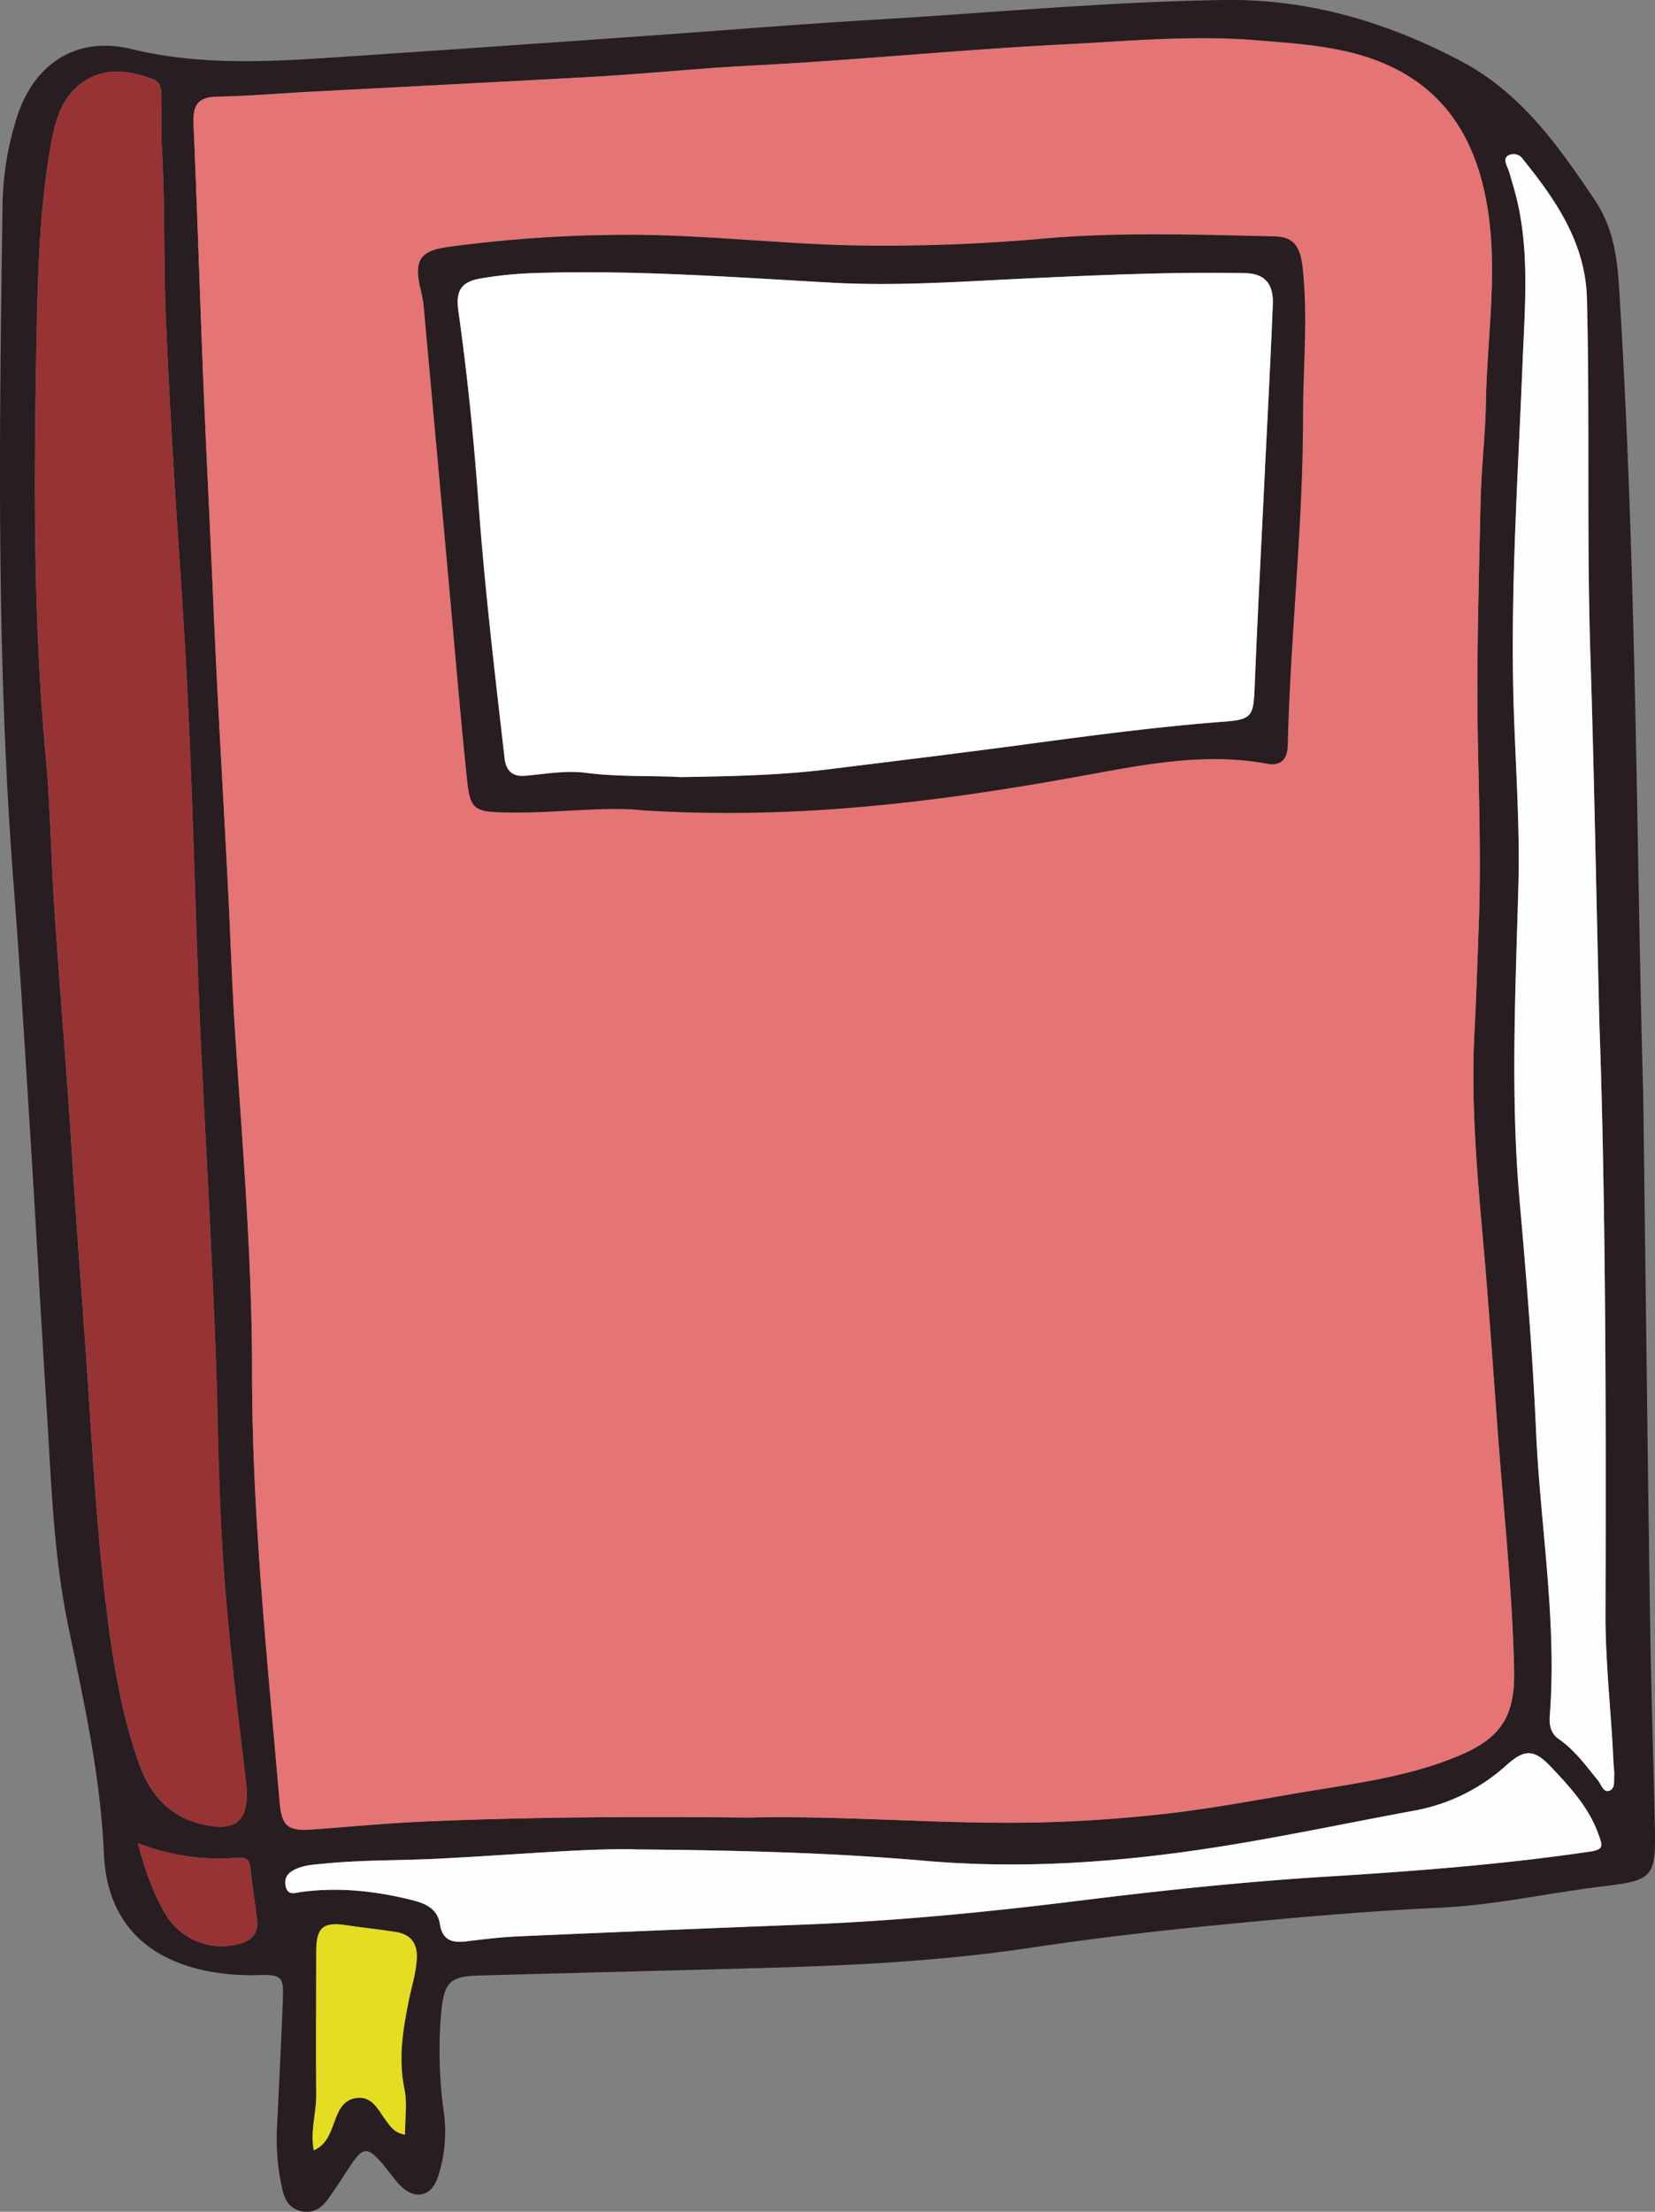 <svg xmlns="http://www.w3.org/2000/svg" viewBox="0 0 447.93 598.37"><rect x="0" y="0" width="447.93" height="598.37" fill="#808080" stroke="none"/><defs><style>.cls-1{fill:#281d21;}.cls-2{fill:#e57474;}.cls-3{fill:#973334;}.cls-4{fill:#fefdfe;}.cls-5{fill:#e4dd21;}.cls-6{fill:#fff;}</style></defs><g id="Layer_2" data-name="Layer 2"><g id="Layer_1-2" data-name="Layer 1"><path class="cls-1" d="M444.74,296.16c.7,54.24,1.2,97.88,1.85,141.52.28,18.81.9,37.63,1.3,56.44.29,14-.56,14.58-14.37,16.26-14.49,1.76-28.74,5-43.44,5.72-19.94.91-39.85,2.69-59.73,4.62-17.19,1.67-34.38,3.66-51.46,6.23-23.93,3.6-48,4.79-72.12,5.46-25.8.72-51.6,1.34-77.41,2.06-7.62.21-9.07,2-9.89,9.36a119.25,119.25,0,0,0,.69,27.88A39.15,39.15,0,0,1,118.51,589c-1.78,5.39-6.38,6.28-10.3,2.13-1.71-1.81-3.12-3.9-4.74-5.79-4-4.7-5.27-4.56-8.81.84-1.91,2.91-3.8,5.85-5.83,8.68-1.73,2.43-4,4.07-7.21,3.38s-4.52-2.93-5.22-6A62,62,0,0,1,75,574.92c.56-11.47,1.13-22.95,1.58-34.43.21-5.61-.54-6.31-6.27-6.16a63.12,63.12,0,0,1-14.41-1.11c-16.78-3.46-27-13.74-27.79-31.8-.89-21.13-5.51-41.44-9.72-61.92-3.91-19-4.49-38.29-5.71-57.53-1.55-24.43-2.85-48.87-4.38-73.29-1.45-23.27-2.85-46.54-4.64-69.78C-1,178.36-.21,117.75.67,57.12A82.88,82.88,0,0,1,4.92,30.65C9.85,16.7,21.2,9.78,35.56,13.27c18.83,4.57,37.67,3.41,56.6,2.15q40.86-2.74,81.7-5.64c20.92-1.46,41.82-3.21,62.76-4.44C268.18,3.48,299.7.47,331.33,0c22.74-.33,43.88,5.9,64,16.49,16.36,8.62,26.33,22.82,36.26,37.57,6.05,9,6.31,18.61,6.91,28.51C443,157.24,442.91,232,444.74,296.16ZM202.56,491.73c22.4-.51,44.19,1.19,66,1.33a376.48,376.48,0,0,0,51.76-3c11-1.45,22-3.51,32.93-5.35,14.35-2.39,28.83-4.23,42.36-10.09,10.76-4.65,14.42-10.66,14.19-22.54-.42-21-2.7-41.81-4.27-62.7-1.37-18.23-2.58-36.47-4.21-54.68-1.65-18.58-3.23-37.17-2.23-55.82.5-9.27.76-18.58,1.12-27.85.66-16.72.12-33.51-.21-50.27-.43-21.64.27-43.31.72-65,.19-9,1.29-17.95,1.45-26.93.32-17.75,3.33-35.51.32-53.26s-11.36-31.8-28.93-38.84c-10.66-4.27-22-4.9-33.22-5.83-17.47-1.47-35,.21-52.41,1.09-28,1.42-56,4.27-84,5.7-14.72.74-29.35,2.29-44,3.1-25.25,1.4-50.51,2.68-75.76,4-8.47.45-16.93,1.18-25.41,1.34-5.42.1-6.59,2.53-6.37,7.5,1.24,28.6,2,57.22,3.35,85.82.69,15,1.42,29.92,2.06,44.89,1.05,24.76,2.56,49.51,3.84,74.27.73,14.12,1.16,28.26,2.1,42.37,2,30.06,4.51,60.15,4.49,90.24,0,39,4.15,77.66,7.47,116.4.55,6.37,2.24,7.74,8.65,7.29,10.12-.71,20.22-1.7,30.35-2.15C144.15,491.53,173.64,491.43,202.56,491.73ZM43.7,38.09c0-4,0-8,0-12,0-2-.32-3.95-2.22-4.65-6.06-2.23-12.34-3.34-18.23.25-6.57,4-8.34,11-9.55,17.91-3.33,18.86-3.55,38-3.9,57.06-.67,36.25-.71,72.51,2.63,108.7,1.24,13.38,1.37,26.87,2.27,40.29,1.49,22.17,3.39,44.32,4.76,66.5,1.15,18.71,2.64,37.39,3.93,56.08,1.52,22,2.64,44,5.29,65.95,1.76,14.48,4,28.91,8.88,42.76,2.7,7.71,7.36,13.74,15.65,16.18,10.7,3.15,14.66-.38,13.34-11.28-2.15-17.76-4.3-35.54-5.71-53.37-1.23-15.56-1.7-31.2-2-46.81-.36-16.45-1.19-32.87-1.95-49.3-.94-20.24-2.17-40.47-3-60.72-.79-19.6-1.34-39.21-2.06-58.81-.72-19.26-1.68-38.49-3-57.71-1.59-23.36-3-46.73-4-70.12C44.24,69.37,44.73,53.71,43.7,38.09ZM432.89,277.25c-1-41.4-1.51-71-2.45-100.64-1-32-.11-63.93-.92-95.88-.39-15-8.37-26.59-17.32-37.69a3,3,0,0,0-4-1c-1.38.88-.54,2.32-.05,3.58.6,1.54,1,3.16,1.45,4.74,4.65,15.66,3.15,31.7,2.51,47.59-1.18,29.27-3.13,58.51-2.55,87.81.36,18,1.9,36,1.41,53.9-.78,28.45-2.18,56.83.34,85.29,1.84,20.69,3.52,41.41,4.44,62.18,1.14,25.72,5.75,51.27,3.71,77.14-.2,2.52.37,4.75,2.43,6.18,4.33,3,7.33,7.2,10.6,11.17.9,1.1,1.45,3.3,3,2.84,1.82-.53,1.26-2.8,1.43-4.38a19.06,19.06,0,0,0-.18-2.48c-.56-13.63-2.25-27.21-2.2-40.87C434.74,379.66,434.52,322.56,432.89,277.25ZM172.13,500.34c-12.14-.41-32.9,1.47-53.67,2.52-10.14.51-20.32.29-30.43,1.3-2.64.26-5.3.34-7.81,1.44-2,.9-3.34,2.19-2.89,4.57.53,2.75,2.42,1.94,4.27,1.69,10-1.36,19.9-.29,29.65,2.11,3.62.89,7.19,2.3,7.86,6.61s3.42,5.1,7.21,4.63c4.62-.57,9.25-1.13,13.9-1.34q38.67-1.7,77.34-3.19c24.61-.94,49.09-3.28,73.5-6.33,22.44-2.8,44.9-5.21,67.47-6.61,24.05-1.49,48.07-3.29,71.94-6.82,3.74-.56,3.23-1.73,2.31-4.35-2.61-7.46-7.78-13.05-13-18.59-4.47-4.7-7-4.87-11.85-.58a50.61,50.61,0,0,1-24.57,12.35c-20.84,3.82-41.52,8.36-62.55,11.23-23.36,3.2-46.62,4.5-70.1,2.47C227.43,501.43,204.14,500.62,172.13,500.34ZM109.61,577.5c0-4.43.65-8.55-.14-12.37-1.7-8.23-.39-16.14,1.23-24.11.76-3.71,1.94-7.3,2.13-11.15.2-4.33-1.78-6.58-5.81-7.21-4.41-.69-8.86-1.13-13.28-1.81-6.24-1-8.12.59-8.13,7.08,0,13-.1,25.92,0,38.88.05,4.87-1.69,9.67-.66,14.94,3-1.36,4-3.64,5-6.16,1.29-3.29,2.16-7.4,6.53-8s5.84,3.18,7.87,5.92C105.61,575.25,106.73,577.05,109.61,577.5ZM37.3,498.63c2,7.5,4.2,13.74,7.61,19.42a17.8,17.8,0,0,0,20.28,7.73c3.23-1,4.76-3,4.4-6.24-.52-4.76-1.35-9.48-1.83-14.24-.22-2.2-1.29-2.9-3.24-2.73A60.21,60.21,0,0,1,37.3,498.63Z"/><path class="cls-2" d="M202.56,491.73c-28.92-.3-58.41-.2-87.87,1.09-10.13.45-20.23,1.44-30.35,2.15-6.41.45-8.1-.92-8.65-7.29-3.32-38.74-7.49-77.38-7.47-116.4,0-30.09-2.49-60.18-4.49-90.24-.94-14.11-1.37-28.25-2.1-42.37-1.28-24.76-2.79-49.51-3.84-74.27-.64-15-1.37-29.93-2.06-44.89-1.32-28.6-2.11-57.22-3.35-85.82-.22-5,.95-7.4,6.37-7.5,8.48-.16,16.94-.89,25.41-1.34,25.25-1.35,50.51-2.63,75.76-4,14.69-.81,29.32-2.36,44-3.1,28-1.43,56-4.28,84-5.7,17.44-.88,34.94-2.56,52.41-1.09,11.2.93,22.56,1.56,33.22,5.83,17.57,7,25.9,21,28.93,38.84s0,35.51-.32,53.26c-.16,9-1.26,17.94-1.45,26.93-.45,21.64-1.15,43.31-.72,65,.33,16.76.87,33.55.21,50.27-.36,9.27-.62,18.58-1.12,27.85-1,18.65.58,37.24,2.23,55.82,1.63,18.21,2.84,36.45,4.21,54.68,1.57,20.89,3.85,41.73,4.27,62.7.23,11.88-3.43,17.89-14.19,22.54-13.53,5.86-28,7.7-42.36,10.09-11,1.84-21.89,3.9-32.93,5.35a376.48,376.48,0,0,1-51.76,3C246.75,492.92,225,491.22,202.56,491.73ZM174.22,219.24c41.29,2.54,79.35-2.27,117.24-9.08,17-3,34-6.76,51.43-3.54,3.86.71,5.56-1.34,5.64-5,.7-29.61,4.15-59.1,4.13-88.75,0-13.48,1.37-26.95-.11-40.42-.66-5.92-2.49-8.37-7.74-8.48-20.63-.45-41.25-1.19-61.88.56a480.58,480.58,0,0,1-52.86,1.88c-20.64-.52-41.17-3-61.84-2.84A360.88,360.88,0,0,0,121,66.85c-7,1-8.8,3.5-7.35,10.46a43.41,43.41,0,0,1,1,4.87q3.53,38.5,7,77c1.56,17.22,3,34.46,4.79,51.66.86,8.25,2,8.76,10.55,8.94C150.27,220.09,163.56,218,174.22,219.24Z"/><path class="cls-3" d="M43.7,38.09c1,15.62.54,31.28,1.16,46.91.94,23.39,2.38,46.76,4,70.12,1.32,19.22,2.28,38.45,3,57.71.72,19.6,1.27,39.21,2.06,58.81.82,20.25,2,40.48,3,60.72.76,16.43,1.59,32.85,1.95,49.3.33,15.61.8,31.25,2,46.81,1.41,17.83,3.56,35.61,5.71,53.37,1.32,10.9-2.64,14.43-13.34,11.28-8.29-2.44-12.95-8.47-15.65-16.18-4.84-13.85-7.12-28.28-8.88-42.76-2.65-21.9-3.77-43.94-5.29-65.95-1.29-18.69-2.78-37.37-3.93-56.08-1.37-22.18-3.27-44.33-4.76-66.5-.9-13.42-1-26.91-2.27-40.29-3.34-36.19-3.3-72.45-2.63-108.7.35-19,.57-38.2,3.9-57.06,1.21-6.87,3-13.9,9.55-17.91,5.89-3.59,12.17-2.48,18.23-.25,1.9.7,2.25,2.68,2.22,4.65C43.66,30.09,43.7,34.09,43.7,38.09Z"/><path class="cls-4" d="M432.89,277.25c1.63,45.31,1.85,102.41,1.63,159.52,0,13.66,1.64,27.24,2.2,40.87a19.06,19.06,0,0,1,.18,2.48c-.17,1.58.39,3.85-1.43,4.38-1.56.46-2.11-1.74-3-2.84-3.27-4-6.27-8.17-10.6-11.17-2.06-1.43-2.63-3.66-2.43-6.18,2-25.87-2.57-51.42-3.71-77.14-.92-20.77-2.6-41.49-4.44-62.18-2.52-28.46-1.12-56.84-.34-85.29.49-17.94-1.05-35.92-1.41-53.9-.58-29.3,1.37-58.54,2.55-87.81.64-15.89,2.14-31.93-2.51-47.59-.47-1.58-.85-3.2-1.45-4.74-.49-1.26-1.33-2.7.05-3.58a3,3,0,0,1,4,1c8.95,11.1,16.93,22.67,17.32,37.69.81,32-.08,63.92.92,95.88C431.38,206.23,431.9,235.85,432.89,277.25Z"/><path class="cls-4" d="M172.13,500.34c32,.28,55.3,1.09,78.53,3.11,23.48,2,46.74.73,70.1-2.47,21-2.87,41.71-7.41,62.55-11.23a50.61,50.61,0,0,0,24.57-12.35c4.85-4.29,7.38-4.12,11.85.58,5.27,5.54,10.44,11.13,13,18.59.92,2.62,1.43,3.79-2.31,4.35-23.87,3.53-47.89,5.33-71.94,6.82-22.57,1.4-45,3.81-67.47,6.61-24.41,3-48.89,5.39-73.5,6.33q-38.67,1.49-77.34,3.19c-4.65.21-9.28.77-13.9,1.34-3.79.47-6.5-.17-7.21-4.63s-4.24-5.72-7.86-6.61c-9.75-2.4-19.63-3.47-29.65-2.11-1.85.25-3.74,1.06-4.27-1.69-.45-2.38.84-3.67,2.89-4.57,2.51-1.1,5.17-1.18,7.81-1.44,10.11-1,20.29-.79,30.43-1.3C139.23,501.81,160,499.93,172.13,500.34Z"/><path class="cls-5" d="M109.61,577.5c-2.88-.45-4-2.25-5.29-4-2-2.74-3.63-6.47-7.87-5.92s-5.24,4.69-6.53,8c-1,2.52-2,4.8-5,6.16-1-5.27.71-10.07.66-14.94-.12-13,0-25.92,0-38.88,0-6.49,1.89-8,8.13-7.08,4.42.68,8.87,1.12,13.28,1.81,4,.63,6,2.88,5.81,7.21-.19,3.85-1.37,7.44-2.13,11.15-1.62,8-2.93,15.88-1.23,24.11C110.26,569,109.61,573.07,109.61,577.5Z"/><path class="cls-3" d="M37.3,498.63a60.21,60.21,0,0,0,27.22,3.94c2-.17,3,.53,3.24,2.73.48,4.76,1.31,9.48,1.83,14.24.36,3.25-1.17,5.22-4.4,6.24a17.8,17.8,0,0,1-20.28-7.73C41.5,512.37,39.31,506.13,37.3,498.63Z"/><path class="cls-1" d="M174.22,219.24c-10.66-1.2-23.95.85-37.26.56-8.57-.18-9.69-.69-10.55-8.94-1.8-17.2-3.23-34.44-4.79-51.66q-3.5-38.5-7-77a43.41,43.41,0,0,0-1-4.87c-1.45-7,.31-9.46,7.35-10.46a360.88,360.88,0,0,1,47.26-3.32c20.67-.19,41.2,2.32,61.84,2.84a480.58,480.58,0,0,0,52.86-1.88c20.63-1.75,41.25-1,61.88-.56,5.25.11,7.08,2.56,7.74,8.48,1.48,13.47.09,26.94.11,40.42,0,29.65-3.43,59.14-4.13,88.75-.08,3.7-1.78,5.75-5.64,5-17.46-3.22-34.4.49-51.43,3.54C253.57,217,215.51,221.78,174.22,219.24Zm9.94-9c14.18-.23,27-.5,39.73-2.07,17-2.09,33.93-4.16,50.87-6.41,18.94-2.51,37.85-5.1,56.92-6.55,7.21-.55,7.57-1.68,7.89-9.19.81-19.63,1.84-39.24,2.79-58.85.72-15,1.55-29.91,2.13-44.88.21-5.64-2.31-8.29-7.55-8.39-19.14-.36-38.25.48-57.36,1.36-18.12.83-36.23,2.24-54.4,1.23C198.43,75,171.68,73,144.86,73.87A107.16,107.16,0,0,0,130,75.35c-5.33.92-6.7,3.45-5.93,8.85,2.44,17.12,4.15,34.32,5.41,51.56,1.7,23.2,4.43,46.28,7.09,69.37.4,3.4,2.09,5.05,5.62,4.74,5.46-.47,10.91-1.5,16.42-.78C167.55,210.25,176.56,209.79,184.16,210.23Z"/><path class="cls-6" d="M184.16,210.23c-7.6-.44-16.61,0-25.55-1.14-5.51-.72-11,.31-16.42.78-3.53.31-5.22-1.34-5.62-4.74-2.66-23.09-5.39-46.17-7.09-69.37-1.26-17.24-3-34.44-5.41-51.56-.77-5.4.6-7.93,5.93-8.85a107.16,107.16,0,0,1,14.86-1.48c26.82-.87,53.57,1.12,80.32,2.61,18.17,1,36.28-.4,54.4-1.23,19.11-.88,38.22-1.72,57.36-1.36,5.24.1,7.76,2.75,7.55,8.39-.58,15-1.41,29.92-2.13,44.88-.95,19.61-2,39.22-2.79,58.85-.32,7.51-.68,8.64-7.89,9.19-19.07,1.45-38,4-56.92,6.55-16.94,2.25-33.91,4.32-50.87,6.41C211.15,209.73,198.34,210,184.16,210.23Z"/></g></g></svg>